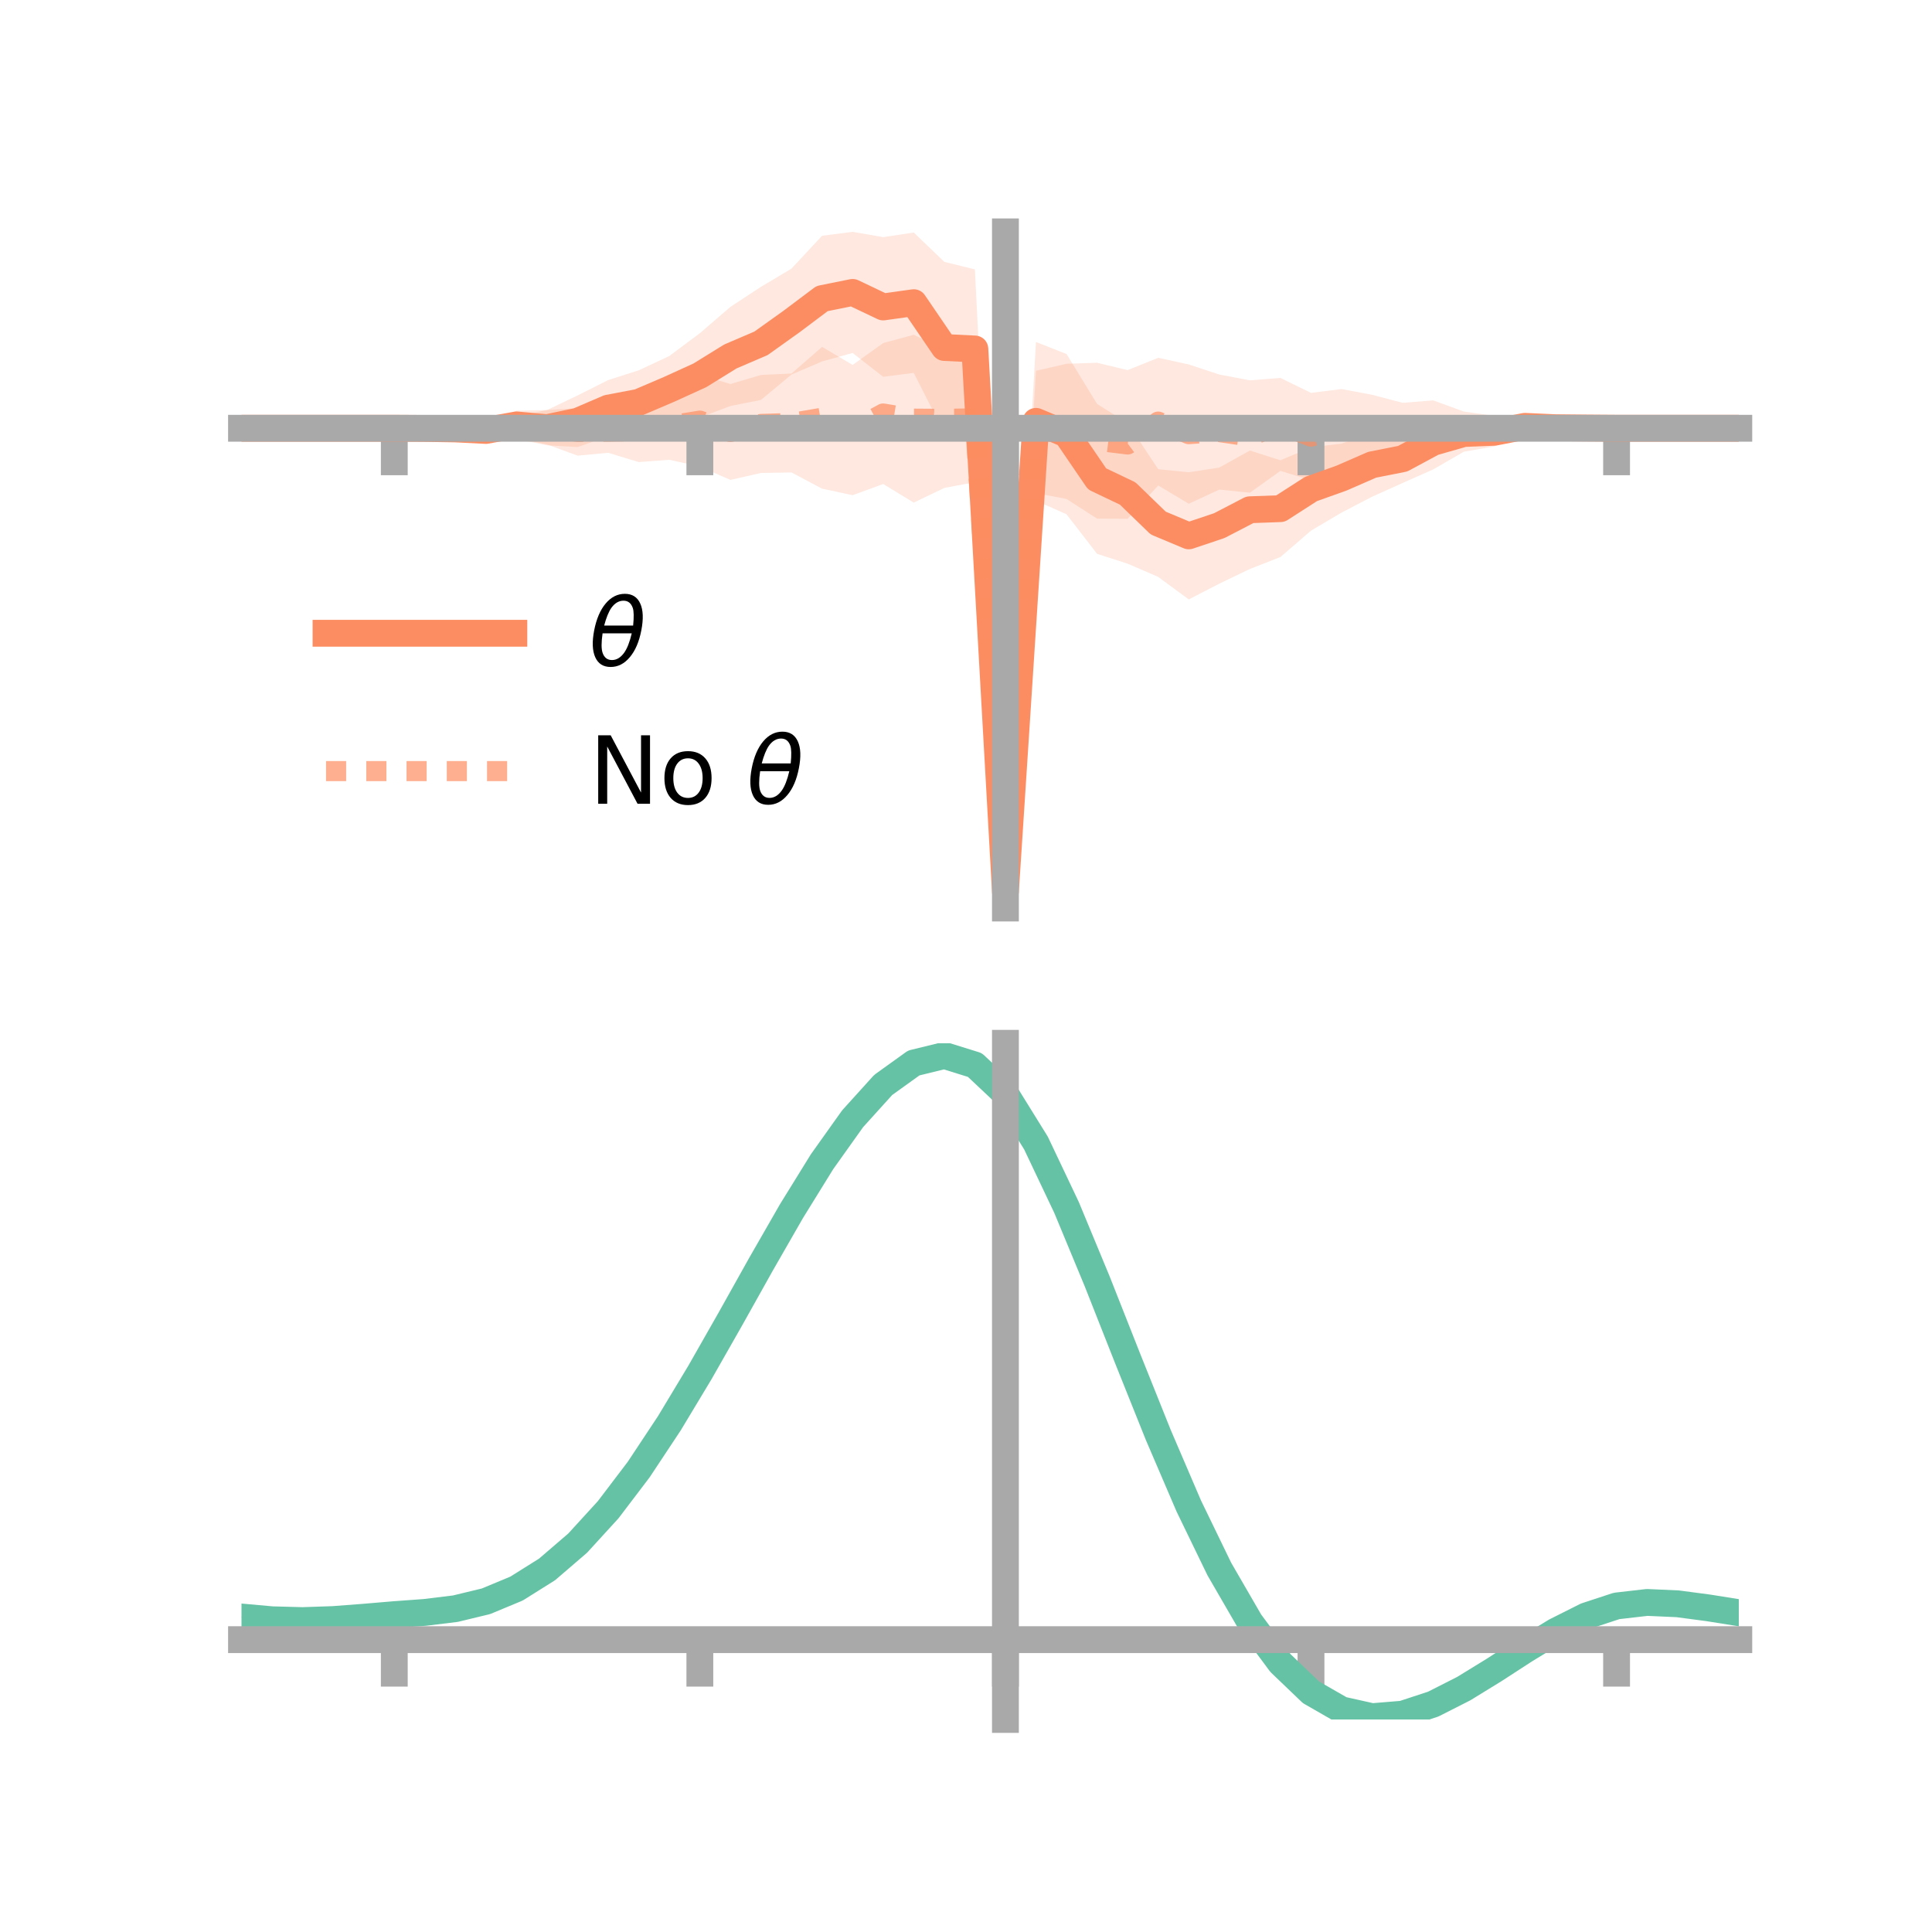 <?xml version="1.0" encoding="utf-8" standalone="no"?>
<!DOCTYPE svg PUBLIC "-//W3C//DTD SVG 1.1//EN"
  "http://www.w3.org/Graphics/SVG/1.1/DTD/svg11.dtd">
<!-- Created with matplotlib (https://matplotlib.org/) -->
<svg height="144pt" version="1.1" viewBox="0 0 144 144" width="144pt" xmlns="http://www.w3.org/2000/svg" xmlns:xlink="http://www.w3.org/1999/xlink">
 <defs>
  <style type="text/css">*{stroke-linecap:butt;stroke-linejoin:round;}</style>
 </defs>
 <g id="figure_1">
  <g id="patch_1">
   <path d="M 0 144 
L 144 144 
L 144 0 
L 0 0 
z
" style="fill:none;"/>
  </g>
  <g id="axes_1">
   <g id="patch_2">
    <path d="M 18 67.68 
L 129.6 67.68 
L 129.6 17.28 
L 18 17.28 
z
" style="fill:none;"/>
   </g>
   <g id="PolyCollection_1">
    <path clip-path="url(#p3b87af1f5d)" d="M 18 31.919 
L 18 31.919 
L 20.278 31.919 
L 22.555 31.919 
L 24.833 31.919 
L 27.11 31.919 
L 29.388 31.919 
L 31.665 31.823 
L 33.943 31.658 
L 36.22 31.582 
L 38.498 30.612 
L 40.776 30.564 
L 43.053 29.473 
L 45.331 28.329 
L 47.608 27.601 
L 49.886 26.537 
L 52.163 24.837 
L 54.441 22.873 
L 56.718 21.379 
L 58.996 20.019 
L 61.273 17.572 
L 63.551 17.28 
L 65.829 17.675 
L 68.106 17.331 
L 70.384 19.519 
L 72.661 20.078 
L 74.939 65.209 
L 77.216 25.49 
L 79.494 26.388 
L 81.771 30.11 
L 84.049 31.545 
L 86.327 34.973 
L 88.604 35.201 
L 90.882 34.849 
L 93.159 33.581 
L 95.437 34.308 
L 97.714 33.345 
L 99.992 33.064 
L 102.269 32.261 
L 104.547 32.384 
L 106.824 30.944 
L 109.102 30.956 
L 111.38 31.164 
L 113.657 31.237 
L 115.935 31.588 
L 118.212 31.776 
L 120.49 31.919 
L 122.767 31.919 
L 125.045 31.919 
L 127.322 31.919 
L 129.6 31.919 
L 129.6 31.919 
L 129.6 31.919 
L 127.322 31.919 
L 125.045 31.919 
L 122.767 31.919 
L 120.49 31.919 
L 118.212 32.028 
L 115.935 32.173 
L 113.657 32.317 
L 111.38 33.274 
L 109.102 33.669 
L 106.824 34.986 
L 104.547 35.996 
L 102.269 37.021 
L 99.992 38.204 
L 97.714 39.551 
L 95.437 41.516 
L 93.159 42.408 
L 90.882 43.502 
L 88.604 44.678 
L 86.327 43 
L 84.049 42.014 
L 81.771 41.28 
L 79.494 38.332 
L 77.216 37.32 
L 74.939 67.68 
L 72.661 31.944 
L 70.384 32.282 
L 68.106 27.79 
L 65.829 28.084 
L 63.551 26.309 
L 61.273 26.938 
L 58.996 27.911 
L 56.718 29.806 
L 54.441 30.261 
L 52.163 31.115 
L 49.886 31.49 
L 47.608 32.374 
L 45.331 32.513 
L 43.053 33.322 
L 40.776 33.189 
L 38.498 32.729 
L 36.22 32.583 
L 33.943 32.28 
L 31.665 32.043 
L 29.388 31.919 
L 27.11 31.919 
L 24.833 31.919 
L 22.555 31.919 
L 20.278 31.919 
L 18 31.919 
z
" style="fill:#fc8d62;fill-opacity:0.2;"/>
   </g>
   <g id="PolyCollection_2">
    <path clip-path="url(#p3b87af1f5d)" d="M 18 31.919 
L 18 31.919 
L 20.278 31.919 
L 22.555 31.919 
L 24.833 31.919 
L 27.11 31.919 
L 29.388 31.919 
L 31.665 31.785 
L 33.943 31.588 
L 36.22 31.079 
L 38.498 31.062 
L 40.776 30.557 
L 43.053 30.42 
L 45.331 30.598 
L 47.608 29.816 
L 49.886 29.178 
L 52.163 27.934 
L 54.441 28.624 
L 56.718 27.948 
L 58.996 27.841 
L 61.273 25.855 
L 63.551 27.201 
L 65.829 25.57 
L 68.106 24.95 
L 70.384 26.074 
L 72.661 26.423 
L 74.939 65.812 
L 77.216 27.638 
L 79.494 27.115 
L 81.771 27.038 
L 84.049 27.587 
L 86.327 26.668 
L 88.604 27.166 
L 90.882 27.915 
L 93.159 28.349 
L 95.437 28.168 
L 97.714 29.284 
L 99.992 28.998 
L 102.269 29.425 
L 104.547 30.024 
L 106.824 29.843 
L 109.102 30.673 
L 111.38 30.998 
L 113.657 31.286 
L 115.935 31.569 
L 118.212 31.813 
L 120.49 31.919 
L 122.767 31.919 
L 125.045 31.919 
L 127.322 31.919 
L 129.6 31.919 
L 129.6 31.919 
L 129.6 31.919 
L 127.322 31.919 
L 125.045 31.919 
L 122.767 31.919 
L 120.49 31.919 
L 118.212 32.051 
L 115.935 32.244 
L 113.657 32.724 
L 111.38 32.716 
L 109.102 33.313 
L 106.824 33.606 
L 104.547 33.596 
L 102.269 34.11 
L 99.992 34.837 
L 97.714 35.802 
L 95.437 35.095 
L 93.159 36.722 
L 90.882 36.49 
L 88.604 37.545 
L 86.327 36.184 
L 84.049 38.666 
L 81.771 38.656 
L 79.494 37.189 
L 77.216 36.755 
L 74.939 68.385 
L 72.661 35.941 
L 70.384 36.367 
L 68.106 37.461 
L 65.829 36.074 
L 63.551 36.909 
L 61.273 36.421 
L 58.996 35.214 
L 56.718 35.252 
L 54.441 35.769 
L 52.163 34.772 
L 49.886 34.269 
L 47.608 34.441 
L 45.331 33.748 
L 43.053 33.961 
L 40.776 33.128 
L 38.498 32.661 
L 36.22 32.635 
L 33.943 32.237 
L 31.665 32.036 
L 29.388 31.919 
L 27.11 31.919 
L 24.833 31.919 
L 22.555 31.919 
L 20.278 31.919 
L 18 31.919 
z
" style="fill:#fc8d62;fill-opacity:0.2;"/>
   </g>
   <g id="matplotlib.axis_1">
    <g id="xtick_1">
     <g id="line2d_1">
      <defs>
       <path d="M 0 0 
L 0 3.5 
" id="m50230d7f33" style="stroke:#a9a9a9;stroke-width:2;"/>
      </defs>
      <g>
       <use style="fill:#a9a9a9;stroke:#a9a9a9;stroke-width:2;" x="29.388" xlink:href="#m50230d7f33" y="31.919"/>
      </g>
     </g>
    </g>
    <g id="xtick_2">
     <g id="line2d_2">
      <g>
       <use style="fill:#a9a9a9;stroke:#a9a9a9;stroke-width:2;" x="52.163" xlink:href="#m50230d7f33" y="31.919"/>
      </g>
     </g>
    </g>
    <g id="xtick_3">
     <g id="line2d_3">
      <g>
       <use style="fill:#a9a9a9;stroke:#a9a9a9;stroke-width:2;" x="74.939" xlink:href="#m50230d7f33" y="31.919"/>
      </g>
     </g>
    </g>
    <g id="xtick_4">
     <g id="line2d_4">
      <g>
       <use style="fill:#a9a9a9;stroke:#a9a9a9;stroke-width:2;" x="97.714" xlink:href="#m50230d7f33" y="31.919"/>
      </g>
     </g>
    </g>
    <g id="xtick_5">
     <g id="line2d_5">
      <g>
       <use style="fill:#a9a9a9;stroke:#a9a9a9;stroke-width:2;" x="120.49" xlink:href="#m50230d7f33" y="31.919"/>
      </g>
     </g>
    </g>
   </g>
   <g id="matplotlib.axis_2"/>
   <g id="line2d_6">
    <path clip-path="url(#p3b87af1f5d)" d="M 18 31.919 
L 20.278 31.919 
L 22.555 31.919 
L 24.833 31.919 
L 27.11 31.919 
L 29.388 31.919 
L 31.665 31.933 
L 33.943 31.969 
L 36.22 32.083 
L 38.498 31.671 
L 40.776 31.876 
L 43.053 31.398 
L 45.331 30.421 
L 47.608 29.988 
L 49.886 29.013 
L 52.163 27.976 
L 54.441 26.567 
L 56.718 25.592 
L 58.996 23.965 
L 61.273 22.255 
L 63.551 21.795 
L 65.829 22.879 
L 68.106 22.56 
L 70.384 25.9 
L 72.661 26.011 
L 74.939 66.444 
L 77.216 31.405 
L 79.494 32.36 
L 81.771 35.695 
L 84.049 36.78 
L 86.327 38.986 
L 88.604 39.94 
L 90.882 39.176 
L 93.159 37.994 
L 95.437 37.912 
L 97.714 36.448 
L 99.992 35.634 
L 102.269 34.641 
L 104.547 34.19 
L 106.824 32.965 
L 109.102 32.312 
L 111.38 32.219 
L 113.657 31.777 
L 115.935 31.88 
L 118.212 31.902 
L 120.49 31.919 
L 122.767 31.919 
L 125.045 31.919 
L 127.322 31.919 
L 129.6 31.919 
" style="fill:none;stroke:#fc8d62;stroke-linecap:square;stroke-width:2;"/>
   </g>
   <g id="line2d_7">
    <path clip-path="url(#p3b87af1f5d)" d="M 18 31.919 
L 20.278 31.919 
L 22.555 31.919 
L 24.833 31.919 
L 27.11 31.919 
L 29.388 31.919 
L 31.665 31.911 
L 33.943 31.913 
L 36.22 31.857 
L 38.498 31.861 
L 40.776 31.842 
L 43.053 32.19 
L 45.331 32.173 
L 47.608 32.129 
L 49.886 31.723 
L 52.163 31.353 
L 54.441 32.196 
L 56.718 31.6 
L 58.996 31.528 
L 61.273 31.138 
L 63.551 32.055 
L 65.829 30.822 
L 68.106 31.206 
L 70.384 31.221 
L 72.661 31.182 
L 74.939 67.099 
L 77.216 32.197 
L 79.494 32.152 
L 81.771 32.847 
L 84.049 33.126 
L 86.327 31.426 
L 88.604 32.356 
L 90.882 32.202 
L 93.159 32.535 
L 95.437 31.632 
L 97.714 32.543 
L 99.992 31.917 
L 102.269 31.767 
L 104.547 31.81 
L 106.824 31.725 
L 109.102 31.993 
L 111.38 31.857 
L 113.657 32.005 
L 115.935 31.906 
L 118.212 31.932 
L 120.49 31.919 
L 122.767 31.919 
L 125.045 31.919 
L 127.322 31.919 
L 129.6 31.919 
" style="fill:none;stroke:#fc8d62;stroke-dasharray:1.5,1.5;stroke-dashoffset:0;stroke-opacity:0.7;stroke-width:1.5;"/>
   </g>
   <g id="patch_3">
    <path d="M 74.939 67.68 
L 74.939 17.28 
" style="fill:none;stroke:#a9a9a9;stroke-linecap:square;stroke-linejoin:miter;stroke-width:2;"/>
   </g>
   <g id="patch_4">
    <path d="M 129.6 67.68 
L 129.6 17.28 
" style="fill:none;"/>
   </g>
   <g id="patch_5">
    <path d="M 18 31.919 
L 129.6 31.919 
" style="fill:none;stroke:#a9a9a9;stroke-linecap:square;stroke-linejoin:miter;stroke-width:2;"/>
   </g>
   <g id="patch_6">
    <path d="M 18 17.28 
L 129.6 17.28 
" style="fill:none;"/>
   </g>
   <g id="legend_1">
    <g id="line2d_8">
     <path d="M 24.3 47.2 
L 38.3 47.2 
" style="fill:none;stroke:#fc8d62;stroke-linecap:square;stroke-width:2;"/>
    </g>
    <g id="line2d_9"/>
    <g id="text_1">
     <!-- $\theta$ -->
     <g transform="translate(43.9 49.65)scale(0.07 -0.07)">
      <defs>
       <path d="M 45.516 34.672 
L 14.453 34.672 
Q 12.359 20.062 14.5 13.875 
Q 17.188 6.25 24.469 6.25 
Q 31.781 6.25 37.359 13.922 
Q 42.234 20.656 45.516 34.672 
z
M 47.016 42.969 
Q 48.344 56.844 46.625 61.719 
Q 43.953 69.438 36.766 69.438 
Q 29.297 69.438 23.828 61.812 
Q 19.531 55.672 16.156 42.969 
z
M 38.188 76.766 
Q 49.906 76.766 54.594 66.406 
Q 59.281 56.109 55.719 37.844 
Q 52.203 19.625 43.453 9.281 
Q 34.766 -1.125 23.047 -1.125 
Q 11.281 -1.125 6.641 9.281 
Q 2 19.625 5.516 37.844 
Q 9.078 56.109 17.719 66.406 
Q 26.422 76.766 38.188 76.766 
z
" id="DejaVuSans-Oblique-952"/>
      </defs>
      <use transform="translate(0 0.234)" xlink:href="#DejaVuSans-Oblique-952"/>
     </g>
    </g>
    <g id="line2d_10">
     <path d="M 24.3 57.474 
L 38.3 57.474 
" style="fill:none;stroke:#fc8d62;stroke-dasharray:1.5,1.5;stroke-dashoffset:0;stroke-opacity:0.7;stroke-width:1.5;"/>
    </g>
    <g id="line2d_11"/>
    <g id="text_2">
     <!-- No $\theta$ -->
     <g transform="translate(43.9 59.924)scale(0.07 -0.07)">
      <defs>
       <path d="M 9.812 72.906 
L 23.094 72.906 
L 55.422 11.922 
L 55.422 72.906 
L 64.984 72.906 
L 64.984 0 
L 51.703 0 
L 19.391 60.984 
L 19.391 0 
L 9.812 0 
z
" id="DejaVuSans-78"/>
       <path d="M 30.609 48.391 
Q 23.391 48.391 19.188 42.75 
Q 14.984 37.109 14.984 27.297 
Q 14.984 17.484 19.156 11.844 
Q 23.344 6.203 30.609 6.203 
Q 37.797 6.203 41.984 11.859 
Q 46.188 17.531 46.188 27.297 
Q 46.188 37.016 41.984 42.703 
Q 37.797 48.391 30.609 48.391 
z
M 30.609 56 
Q 42.328 56 49.016 48.375 
Q 55.719 40.766 55.719 27.297 
Q 55.719 13.875 49.016 6.219 
Q 42.328 -1.422 30.609 -1.422 
Q 18.844 -1.422 12.172 6.219 
Q 5.516 13.875 5.516 27.297 
Q 5.516 40.766 12.172 48.375 
Q 18.844 56 30.609 56 
z
" id="DejaVuSans-111"/>
       <path id="DejaVuSans-32"/>
      </defs>
      <use transform="translate(0 0.234)" xlink:href="#DejaVuSans-78"/>
      <use transform="translate(74.805 0.234)" xlink:href="#DejaVuSans-111"/>
      <use transform="translate(135.986 0.234)" xlink:href="#DejaVuSans-32"/>
      <use transform="translate(167.773 0.234)" xlink:href="#DejaVuSans-Oblique-952"/>
     </g>
    </g>
   </g>
  </g>
  <g id="axes_2">
   <g id="patch_7">
    <path d="M 18 128.16 
L 129.6 128.16 
L 129.6 77.76 
L 18 77.76 
z
" style="fill:none;"/>
   </g>
   <g id="PolyCollection_3">
    <path clip-path="url(#p7012655a7a)" d="M 18 120.563 
L 18 120.483 
L 20.278 120.698 
L 22.555 120.759 
L 24.833 120.675 
L 27.11 120.494 
L 29.388 120.292 
L 31.665 120.12 
L 33.943 119.837 
L 36.22 119.28 
L 38.498 118.323 
L 40.776 116.875 
L 43.053 114.882 
L 45.331 112.337 
L 47.608 109.272 
L 49.886 105.754 
L 52.163 101.883 
L 54.441 97.791 
L 56.718 93.631 
L 58.996 89.577 
L 61.273 85.819 
L 63.551 82.556 
L 65.829 79.991 
L 68.106 78.327 
L 70.384 77.76 
L 72.661 78.48 
L 74.939 80.656 
L 77.216 84.378 
L 79.494 89.246 
L 81.771 94.814 
L 84.049 100.664 
L 86.327 106.434 
L 88.604 111.821 
L 90.882 116.592 
L 93.159 120.584 
L 95.437 123.699 
L 97.714 125.904 
L 99.992 127.226 
L 102.269 127.742 
L 104.547 127.563 
L 106.824 126.828 
L 109.102 125.69 
L 111.38 124.313 
L 113.657 122.86 
L 115.935 121.491 
L 118.212 120.359 
L 120.49 119.615 
L 122.767 119.356 
L 125.045 119.463 
L 127.322 119.775 
L 129.6 120.151 
L 129.6 120.256 
L 129.6 120.256 
L 127.322 119.904 
L 125.045 119.612 
L 122.767 119.517 
L 120.49 119.782 
L 118.212 120.535 
L 115.935 121.692 
L 113.657 123.103 
L 111.38 124.604 
L 109.102 126.027 
L 106.824 127.202 
L 104.547 127.964 
L 102.269 128.16 
L 99.992 127.66 
L 97.714 126.364 
L 95.437 124.209 
L 93.159 121.178 
L 90.882 117.303 
L 88.604 112.675 
L 86.327 107.448 
L 84.049 101.847 
L 81.771 96.162 
L 79.494 90.748 
L 77.216 86.011 
L 74.939 82.39 
L 72.661 80.278 
L 70.384 79.581 
L 68.106 80.131 
L 65.829 81.738 
L 63.551 84.21 
L 61.273 87.347 
L 58.996 90.953 
L 56.718 94.836 
L 54.441 98.816 
L 52.163 102.727 
L 49.886 106.422 
L 47.608 109.782 
L 45.331 112.713 
L 43.053 115.153 
L 40.776 117.075 
L 38.498 118.484 
L 36.22 119.421 
L 33.943 119.966 
L 31.665 120.239 
L 29.388 120.4 
L 27.11 120.585 
L 24.833 120.749 
L 22.555 120.819 
L 20.278 120.759 
L 18 120.563 
z
" style="fill:#66c2a5;fill-opacity:0.2;"/>
   </g>
   <g id="matplotlib.axis_3">
    <g id="xtick_6">
     <g id="line2d_12">
      <g>
       <use style="fill:#a9a9a9;stroke:#a9a9a9;stroke-width:2;" x="29.388" xlink:href="#m50230d7f33" y="122.209"/>
      </g>
     </g>
    </g>
    <g id="xtick_7">
     <g id="line2d_13">
      <g>
       <use style="fill:#a9a9a9;stroke:#a9a9a9;stroke-width:2;" x="52.163" xlink:href="#m50230d7f33" y="122.209"/>
      </g>
     </g>
    </g>
    <g id="xtick_8">
     <g id="line2d_14">
      <g>
       <use style="fill:#a9a9a9;stroke:#a9a9a9;stroke-width:2;" x="74.939" xlink:href="#m50230d7f33" y="122.209"/>
      </g>
     </g>
    </g>
    <g id="xtick_9">
     <g id="line2d_15">
      <g>
       <use style="fill:#a9a9a9;stroke:#a9a9a9;stroke-width:2;" x="97.714" xlink:href="#m50230d7f33" y="122.209"/>
      </g>
     </g>
    </g>
    <g id="xtick_10">
     <g id="line2d_16">
      <g>
       <use style="fill:#a9a9a9;stroke:#a9a9a9;stroke-width:2;" x="120.49" xlink:href="#m50230d7f33" y="122.209"/>
      </g>
     </g>
    </g>
   </g>
   <g id="matplotlib.axis_4"/>
   <g id="line2d_17">
    <path clip-path="url(#p7012655a7a)" d="M 18 120.523 
L 20.278 120.728 
L 22.555 120.789 
L 24.833 120.712 
L 27.11 120.539 
L 29.388 120.346 
L 31.665 120.18 
L 33.943 119.901 
L 36.22 119.351 
L 38.498 118.404 
L 40.776 116.975 
L 43.053 115.018 
L 45.331 112.525 
L 47.608 109.527 
L 49.886 106.088 
L 52.163 102.305 
L 54.441 98.304 
L 56.718 94.233 
L 58.996 90.265 
L 61.273 86.583 
L 63.551 83.383 
L 65.829 80.865 
L 68.106 79.229 
L 70.384 78.671 
L 72.661 79.379 
L 74.939 81.523 
L 77.216 85.195 
L 79.494 89.997 
L 81.771 95.488 
L 84.049 101.256 
L 86.327 106.941 
L 88.604 112.248 
L 90.882 116.948 
L 93.159 120.881 
L 95.437 123.954 
L 97.714 126.134 
L 99.992 127.443 
L 102.269 127.951 
L 104.547 127.763 
L 106.824 127.015 
L 109.102 125.859 
L 111.38 124.459 
L 113.657 122.982 
L 115.935 121.592 
L 118.212 120.447 
L 120.49 119.698 
L 122.767 119.436 
L 125.045 119.538 
L 127.322 119.84 
L 129.6 120.203 
" style="fill:none;stroke:#66c2a5;stroke-linecap:square;stroke-width:2;"/>
   </g>
   <g id="patch_8">
    <path d="M 74.939 128.16 
L 74.939 77.76 
" style="fill:none;stroke:#a9a9a9;stroke-linecap:square;stroke-linejoin:miter;stroke-width:2;"/>
   </g>
   <g id="patch_9">
    <path d="M 129.6 128.16 
L 129.6 77.76 
" style="fill:none;"/>
   </g>
   <g id="patch_10">
    <path d="M 18 122.209 
L 129.6 122.209 
" style="fill:none;stroke:#a9a9a9;stroke-linecap:square;stroke-linejoin:miter;stroke-width:2;"/>
   </g>
   <g id="patch_11">
    <path d="M 18 77.76 
L 129.6 77.76 
" style="fill:none;"/>
   </g>
  </g>
 </g>
 <defs>
  <clipPath id="p3b87af1f5d">
   <rect height="50.4" width="111.6" x="18" y="17.28"/>
  </clipPath>
  <clipPath id="p7012655a7a">
   <rect height="50.4" width="111.6" x="18" y="77.76"/>
  </clipPath>
 </defs>
</svg>
